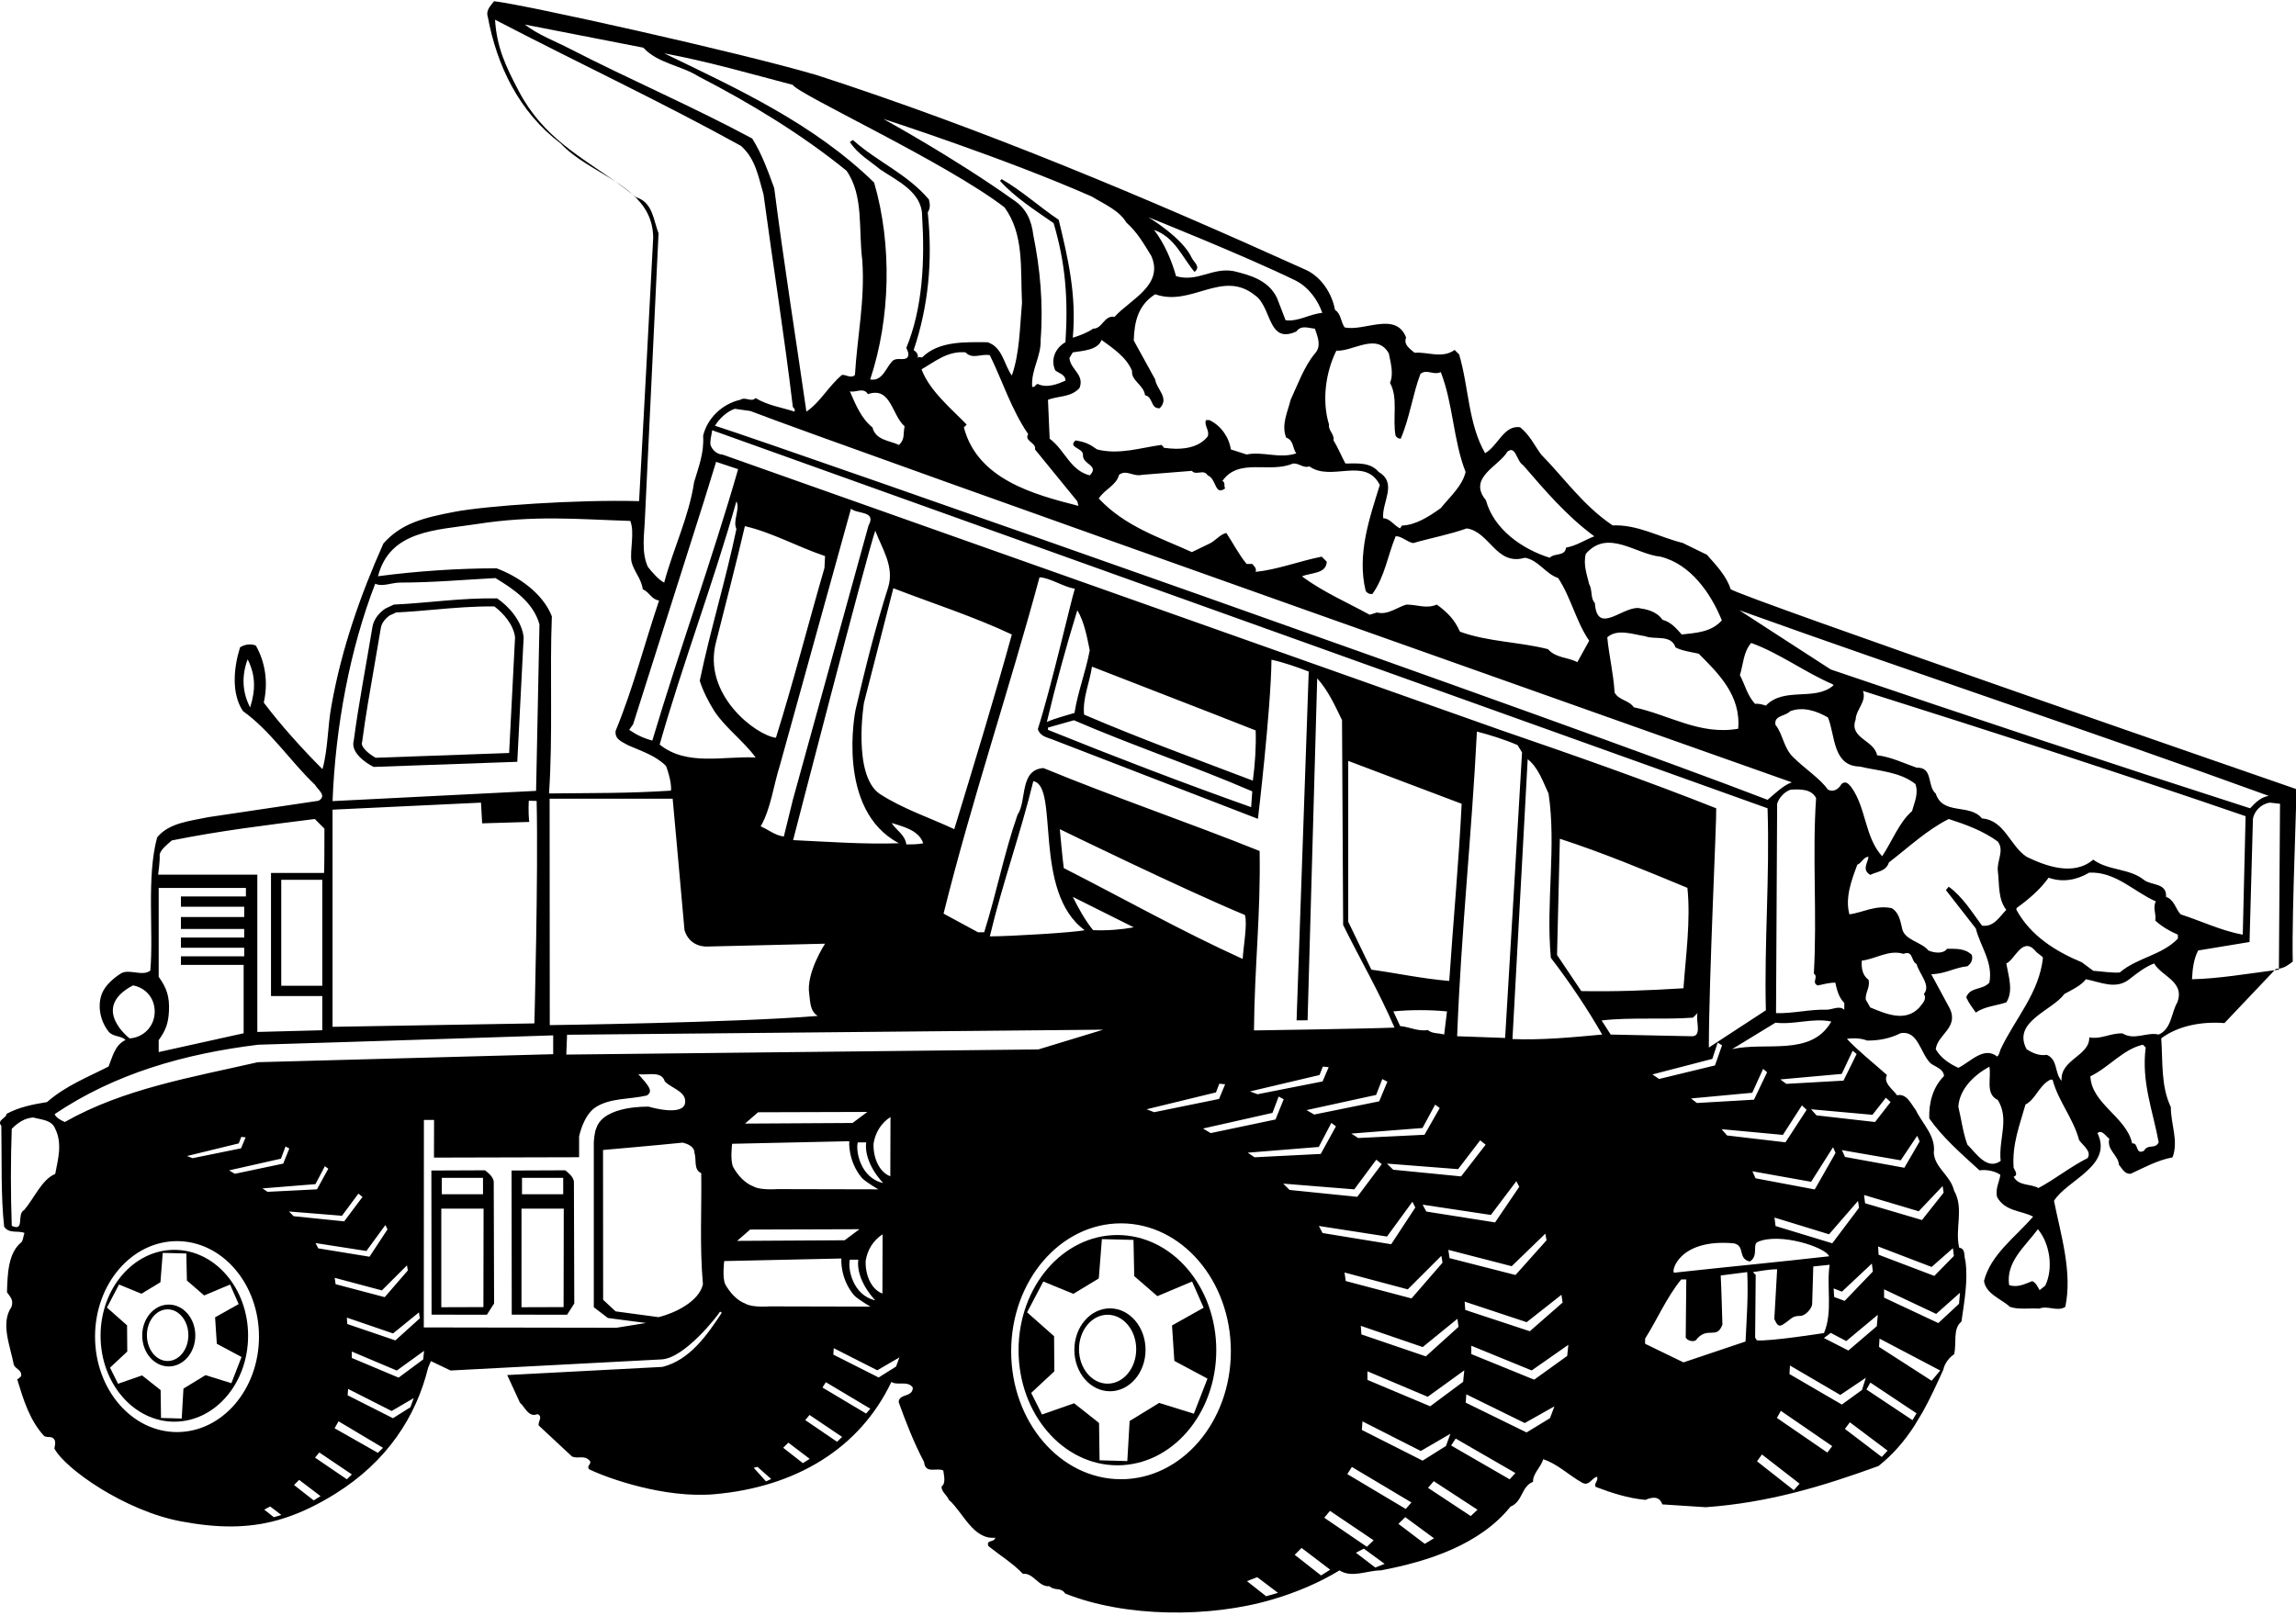 <?xml version="1.0" encoding="UTF-8"?>
<svg xmlns="http://www.w3.org/2000/svg" xmlns:xlink="http://www.w3.org/1999/xlink" width="537pt" height="378pt" viewBox="0 0 537 378" version="1.1">
<g id="surface1">
<path style=" stroke:none;fill-rule:nonzero;fill:rgb(0%,0%,0%);fill-opacity:1;" d="M 64.051 354.934 L 61.809 353.164 L 63.188 352.43 L 65.812 354.414 Z M 168.809 307.102 C 165.375 312.379 161.281 318.188 154.945 319.773 L 118.633 321.68 L 121.621 328.176 C 122.676 328.969 123.602 331.742 125.715 330.816 C 127.031 331.344 125.844 332.531 125.977 333.457 L 133.766 340.719 C 135.219 341.379 136.535 340.32 137.855 341.641 C 138.648 342.434 136.934 342.961 137.855 343.754 C 142.215 345.867 155.473 350.562 167.031 349.562 C 186.094 347.91 201.086 338.867 208.477 323.293 C 209.93 324.219 212.305 322.898 213.492 324.613 C 213.492 326.988 210.195 325.934 210.195 328.047 C 211.91 332.797 213.758 337.551 216.133 342.039 C 216.398 344.941 219.172 343.227 220.621 344.02 C 220.754 345.074 221.281 347.055 220.227 347.715 C 220.094 348.902 221.414 349.695 221.941 350.883 C 225.242 353.785 227.617 360.254 232.766 359.727 C 232.633 360.914 230.523 360.121 231.184 361.707 C 233.82 363.816 236.988 365.797 239.234 368.172 C 241.742 367.91 242.93 371.34 245.438 371.078 C 246.758 372.266 248.078 371.211 249.133 372.793 C 263.129 378.391 282.988 378.547 297.75 374.137 C 303.344 372.48 308.613 370.219 313.285 367.383 C 316.191 369.23 319.754 367.383 322.922 367.383 C 334.145 365.27 346.156 361.309 353.281 352.465 C 356.188 351.277 355.789 347.715 358.562 346.656 C 358.434 344.809 360.41 343.227 360.938 341.379 C 364.238 342.434 366.879 345.074 369.914 346.789 C 371.633 347.844 372.16 345.867 373.48 345.469 C 374.008 346.262 372.688 347.055 373.215 347.844 C 377.043 349.297 380.738 350.484 384.832 350.883 C 386.68 350.09 388.133 350.09 388.793 351.938 L 398.957 352.598 C 413.609 351.543 426.281 347.715 439.348 342.961 C 442.82 340.211 445.473 337.047 447.695 333.629 L 449.703 330.293 C 451.469 327.125 452.988 323.789 454.527 320.391 C 454.793 318.938 455.98 317.484 457.035 316.824 C 457.695 314.184 456.641 310.887 458.754 309.168 C 459.41 304.547 460.336 299.531 459.676 294.914 C 459.281 293.855 459.809 292.141 458.223 291.879 C 457.168 287.391 459.41 282.77 457.035 278.543 C 456.113 274.848 452.547 273.266 452.285 269.699 C 452.812 265.742 449.645 262.969 448.062 259.668 C 447.004 258.348 445.949 255.711 443.703 256.234 C 442.648 254.785 440.402 253.332 441.328 251.484 C 437.766 248.316 434.859 246.074 431.957 243.035 C 433.539 242.773 435.387 242.906 436.707 243.434 C 439.613 243.434 442.121 242.906 444.496 241.719 C 448.59 240.926 449.117 246.336 451.492 248.711 C 452.414 249.504 454.66 250.031 454.66 251.75 C 452.02 254.391 451.098 258.086 451.227 261.648 C 454.395 266.137 458.488 269.699 462.977 273.793 C 464.824 273.527 466.805 274.059 467.859 274.848 C 467.598 276.566 466.672 278.016 467.066 279.996 C 468.914 283.43 472.746 283.164 475.516 284.617 C 471.293 289.5 465.617 293.461 464.031 299.664 C 464.43 302.703 468.125 303.891 470.105 305.738 C 472.086 306.398 474.594 306 476.969 306.133 C 478.949 305.34 481.191 306.926 483.039 305.738 C 484.758 297.684 481.984 288.84 480.398 280.922 C 483.438 276.035 494.262 272.738 490.566 265.082 C 491.621 264.156 492.547 265.871 493.336 266.402 C 492.676 269.039 495.449 270.23 495.582 272.473 C 496.371 273.398 496.902 274.719 498.352 274.586 C 501.52 273.133 504.559 271.418 508.121 270.758 C 509.574 266.93 507.727 263.102 507.727 259.008 C 505.348 253.992 505.879 248.316 505.48 242.906 C 509.574 239.867 515.117 238.945 520.266 239.34 L 531.988 226.973 C 525.766 227.773 518.809 228.961 512.672 229.086 C 512.801 226.711 513.066 224.336 514.121 222.355 L 526.133 220.375 L 526.926 191.598 C 527.191 189.75 528.906 188.035 530.887 187.77 L 533.262 188.035 L 533 226.613 C 534.309 226.426 535.227 225.738 536.238 224.953 C 535.973 212.281 537.375 185.094 536.98 184.566 C 536.98 184.566 407.141 139.68 404.766 137.832 C 403.84 134.797 401.332 132.156 399.219 129.781 L 393.543 127.008 C 388.133 125.688 382.984 122.652 377.176 122.914 C 370.312 118.297 366.09 112.09 360.41 106.281 C 358.695 103.906 357.902 101.926 355.527 99.945 C 351.699 99.418 350.379 104.305 347.344 106.02 C 343.383 99.156 343.516 90.441 341.27 82.918 L 340.215 81.863 C 337.312 83.977 333.879 82.258 330.844 82.523 C 329.785 81.598 328.203 80.676 328.863 78.961 C 326.488 72.754 318.965 77.641 314.477 76.582 C 313.551 75.262 313.684 73.414 312.23 72.492 C 311.57 68.664 308.93 64.57 305.102 62.988 C 268.012 46.223 230.125 30.25 191.055 17.578 C 172.707 12.164 122.016 0.945 115.551 0.285 C 114.758 1.344 113.57 2.398 114.098 3.98 C 116.211 15.336 121.355 26.16 131.125 33.551 C 134.543 37.219 139.625 39.648 144.008 42.516 C 135.676 36.586 127.027 32.078 121.383 21.414 C 118.152 15.312 116.18 10.949 115.781 4.613 C 135.32 14.777 154.156 23.562 173.297 34.121 C 176.727 37.156 177.387 41.383 178.574 45.473 C 180.82 62.105 183.461 78.605 185.438 95.238 C 185.836 95.504 185.969 95.898 185.836 96.293 C 183.062 95.371 179.5 94.844 176.727 93.125 C 175.672 94.184 174.352 92.73 173.164 93.523 C 168.938 94.445 165.375 97.879 164.449 101.969 C 164.715 105.93 163.395 109.23 162.34 112.793 C 161.152 120.848 157.453 128.371 155.344 136.289 C 154.156 135.762 152.438 133.781 151.516 132.594 C 149.93 129.031 150.723 124.938 150.855 120.977 L 154.023 54.582 C 152.836 51.547 152.703 47.32 148.742 46.133 C 148.496 45.926 148.246 45.734 147.996 45.531 C 150.785 48.066 152.727 51.176 152.773 55.594 C 151.719 76.188 150.531 97.57 149.473 117.238 C 134.953 116.844 113.562 118.316 106.133 119.766 C 99.066 121.141 93.902 122.387 89.676 127.141 C 84.266 139.285 79.91 151.691 77.531 165.023 C 76.609 169.906 76.742 175.188 75.422 179.941 C 70.934 175.453 65.652 169.645 61.691 164.363 C 62.75 159.742 62.09 154.992 59.844 151.031 C 58.656 150.504 57.203 150.77 56.148 151.43 C 54.695 156.047 54.035 162.121 56.809 166.344 C 63.277 170.965 67.898 178.094 73.703 183.637 C 74.234 184.691 76.609 186.145 74.496 187.332 L 48.758 191.16 C 44.402 192.086 39.516 192.48 36.746 195.91 C 34.234 205.285 35.953 217.824 35.16 227.062 C 33.312 228.516 30.18 226.562 28.297 227.723 C 26.582 228.781 24.695 230.48 23.941 232.211 C 22.621 235.246 23.523 238.984 25.391 241.32 C 26.449 242.641 28.43 242.246 29.352 243.301 C 26.844 244.488 26.316 247.262 25.391 249.504 C 20.508 252.012 15.359 253.992 11.004 257.82 C 7.703 258.348 4.406 259.008 1.5 260.594 C 1.633 261.516 -0.875 262.047 0.312 263.363 C 0.445 271.418 0.18 279.863 0.973 286.992 C 2.16 288.711 4.273 287.785 5.723 288.445 C 5.461 289.105 5.461 289.898 5.062 290.559 C 1.895 293.066 1.766 297.949 1.633 302.305 C 2.426 303.492 3.215 304.02 2.688 305.738 C 0.047 309.566 2.426 314.977 3.215 319.203 C 3.613 320.391 5.195 320.391 4.934 321.973 C 4.668 322.105 4.406 322.633 4.008 322.633 C 5.461 327.387 6.914 332.27 10.344 335.965 C 11.398 336.492 12.191 335.703 12.852 337.023 C 12.984 337.68 12.852 338.211 12.719 338.867 C 15.227 343.621 29.211 353.434 42.289 355.898 C 50.922 357.523 57.992 357.566 64.973 355.613 L 66.73 355.074 C 70.551 353.824 74.379 351.973 78.457 349.43 C 90.562 341.879 97.332 331.367 100.133 319.965 L 100.781 318.414 L 105.383 320.617 L 154.781 318.016 C 160.188 317.688 167.883 307.762 168.41 306.836 Z M 447.305 332.23 L 436.531 325.059 L 437.453 323.445 L 448.246 330.629 Z M 296.137 373.43 L 291.641 369.891 L 294.055 368.965 L 298.902 372.633 Z M 58.5 165.5 C 56.652 161.938 56.473 158.07 57.926 154.242 C 59.773 157.938 59.82 161.406 58.5 165.5 Z M 406.539 170.48 C 397.566 172.062 390.305 167.18 382.121 165.461 C 380.934 163.746 378.688 163.879 377.633 162.031 C 377.367 157.543 376.312 153.316 375.918 149.094 C 378.293 146.98 381.988 148.434 384.762 148.828 C 387.004 149.754 390.832 148.301 391.891 151.469 C 393.473 152.262 395.453 152.527 397.301 152.922 C 401.922 157.543 407.199 162.691 406.539 170.48 Z M 388.324 130.219 C 395.453 131.934 400.203 138.93 402.715 145.133 C 400.203 147.906 396.773 148.039 393.34 148.434 C 392.02 146.98 390.832 145.531 388.852 145.004 C 387.664 143.285 385.684 142.625 383.836 142.363 C 380.008 141.176 373.539 149.094 373.012 141.043 C 371.957 140.117 372.484 138.008 371.691 136.688 C 371.164 134.441 370.242 132.066 370.902 129.559 C 376.051 123.617 382.648 129.691 388.324 130.219 Z M 352.555 105.664 C 354.531 104.082 354.664 107.91 356.25 108.836 C 361.266 114.641 366.414 120.715 372.883 125.465 C 370.77 126.258 368.656 127.711 366.281 128.105 C 366.016 130.219 363.641 129.293 362.453 130.48 C 356.117 128.504 349.387 123.883 347.535 117.02 C 343.18 111.738 350.574 109.098 352.555 105.664 Z M 356.645 130.48 C 359.812 131.012 361.398 134.18 364.434 135.234 C 367.469 139.855 368.656 145.531 371.691 149.887 L 368.922 154.902 C 366.676 153.715 363.906 153.98 362.059 151.867 C 355.324 150.148 347.934 150.148 341.465 147.773 C 340.145 144.871 338.562 143.285 336.051 141.438 C 333.547 142.492 331.562 141.438 328.926 141.438 C 326.68 142.098 324.566 143.945 322.062 143.285 L 320.344 143.812 C 315.062 140.91 309.52 138.535 304.504 134.84 C 306.617 133.914 310.18 134.309 310.312 131.406 L 309.125 130.219 C 303.844 131.273 298.828 133.254 293.68 133.781 C 293.945 132.859 293.285 132.461 292.887 131.934 L 291.566 131.934 C 289.719 129.691 288.398 127.051 286.816 124.676 C 285.23 125.07 284.309 126.523 282.855 127.184 L 278.766 129.16 C 271.238 125.73 263.188 123.223 256.984 116.621 C 258.438 114.379 261.074 113.586 261.734 111.078 C 263.453 109.758 265.035 111.605 267.148 111.078 L 278.766 110.152 C 279.688 111.344 281.535 109.625 282.461 111.211 C 284.57 112.004 284.043 116.094 286.551 114.246 C 286.156 113.719 286.684 112.793 285.891 112.531 C 289.719 106.984 296.98 110.812 302.391 108.438 C 303.844 108.305 304.898 109.625 306.219 109.098 C 311.367 112.793 319.289 106.723 322.719 113.453 C 320.344 121.109 317.309 129.691 319.422 138.27 C 319.816 138.797 320.344 139.062 321.004 138.93 C 323.906 134.84 324.566 129.953 326.414 125.465 C 327.738 125.336 329.059 126.785 330.508 127.051 C 334.602 125.863 338.957 125.07 343.047 123.617 C 348.461 124.41 349.914 132.461 356.645 130.48 Z M 253.289 106.457 C 253.156 108.703 257.246 108.836 254.871 111.211 C 250.254 110.023 249.062 105.27 245.5 102.629 L 245.105 93.523 C 247.48 92.598 250.516 92.992 252.496 90.75 C 253.684 87.582 250.383 86.527 250.121 83.754 L 250.91 82.434 C 253.422 82.035 256.719 81.906 257.645 79.531 C 260.152 81.379 263.453 83.488 264.773 86.789 C 264.508 89.035 267.543 90.09 267.809 92.465 C 269.789 92.863 268.996 95.633 271.238 95.504 C 273.617 93.125 270.449 91.016 270.184 88.77 L 265.168 79.66 C 265.301 75.172 266.223 71.348 270.184 68.836 C 278.633 71.875 285.891 62.898 293.547 69.102 C 297.508 71.875 296.453 80.586 303.184 77.551 C 304.371 75.965 305.957 76.758 307.539 76.891 C 308.199 78.871 309.125 80.98 307.539 82.699 C 305.031 85.734 303.578 89.824 301.863 93.523 C 301.203 96.293 299.621 99.328 300.809 102.367 C 302.656 103.027 302.262 104.875 303.184 106.062 C 299.223 107.383 295.395 105.535 291.566 106.324 L 287.871 105.137 C 287.477 102.367 285.629 99.594 282.855 98.273 L 282.062 98.273 C 281.535 99.594 282.988 100.648 282.461 102.102 C 280.086 105.137 275.598 105.27 272.164 104.742 C 272.164 104.477 271.898 104.348 271.637 104.082 C 266.754 104.742 261.734 106.457 256.59 105.137 C 254.738 103.816 253.816 103.422 251.57 103.027 C 249.594 104.742 253.422 104.742 253.289 106.457 Z M 215.535 86.395 C 218.57 84.68 221.605 82.035 225.832 82.434 C 227.414 84.148 229.395 82.699 231.508 83.094 C 234.543 89.297 236.523 95.766 240.484 101.574 C 239.43 103.156 242.465 103.555 242.066 105.137 L 251.969 117.281 L 252.23 118.34 C 241.805 115.699 228.605 112.133 225.438 99.988 L 226.094 99.328 C 222.531 95.633 217.383 91.41 215.535 86.395 Z M 312.555 82.035 C 316.383 82.301 322.062 77.684 324.832 82.699 C 325.23 84.809 326.02 87.449 325.098 89.562 C 327.078 93.125 325.625 97.879 326.414 101.969 C 326.68 102.367 327.078 102.629 327.605 102.629 C 329.715 97.746 330.379 92.336 332.227 87.449 C 333.809 86.262 335.129 87.848 336.977 87.055 C 339.879 94.445 339.879 103.027 342.785 110.418 C 341.992 113.719 339.223 116.094 336.977 118.867 C 334.203 120.848 331.168 122.824 327.867 122.957 L 327.473 123.617 C 326.02 122.957 325.098 121.242 323.512 121.242 C 323.117 117.547 326.945 113.059 322.457 110.418 C 320.477 108.043 317.309 108.438 314.668 108.438 C 313.875 106.984 312.953 104.742 311.895 103.027 C 312.16 101.574 310.574 100.648 310.84 99.328 C 309.125 93.785 310.047 87.055 312.555 82.035 Z M 302.984 65.613 C 306.184 67.215 308.332 70.422 309.258 73.195 C 306.219 73.457 303.715 75.305 300.676 74.91 L 298.695 69.762 C 296.715 65.539 292.359 64.352 288.531 63.426 C 283.516 62.504 280.215 66.066 275.066 64.613 C 274.012 60.918 272.43 57.09 269.922 53.789 C 274.805 55.504 276.48 60.184 279.383 63.613 C 280.836 62.426 279.426 61.578 278.766 60.391 C 276.652 55.637 268.586 50.816 268.586 50.816 C 268.586 50.816 291.105 59.809 302.984 65.613 Z M 255.398 46 C 258.172 47.719 261.734 49.172 263.453 52.074 C 265.961 54.316 267.41 56.824 269.262 59.859 C 272.297 66.727 264.375 70.023 260.68 74.117 C 258.172 73.723 257.906 76.891 255.664 76.891 C 254.344 77.812 252.629 78.473 250.91 79.004 C 251.836 68.969 249.723 60.125 247.613 51.414 C 243.258 48.508 238.898 44.551 234.281 41.91 L 233.883 42.305 C 237.316 46.133 242.066 49.172 246.426 52.203 C 249.195 61.578 249.855 69.895 249.195 80.059 C 246.82 81.379 245.633 84.148 246.82 86.656 C 247.613 87.316 249.195 87.582 249.195 89.035 C 247.48 89.824 244.84 90.883 242.727 89.824 C 242.199 89.824 242.066 90.75 241.406 90.484 C 241.145 86.395 243.52 83.488 243.387 79.531 C 244.047 71.082 243.258 62.766 241.672 54.977 C 241.277 51.676 240.09 48.773 237.051 46.793 C 223.191 36.895 206.582 27.812 206.582 27.812 C 206.582 27.812 235.07 37.023 255.398 46 Z M 185.438 19.863 C 186.496 21.977 221.211 37.949 234.938 48.508 C 239.559 54.848 238.637 62.766 239.031 70.816 C 238.504 76.625 238.504 82.566 236.656 87.848 C 234.809 85.34 234.543 81.246 230.98 80.059 C 225.965 80.059 219.629 79.66 215.668 83.621 C 215.27 83.621 214.875 83.359 214.609 83.754 C 214.875 82.961 214.348 82.301 213.688 81.906 C 217.121 71.742 218.176 61.051 216.988 49.695 C 217.648 48.641 217.516 47.719 217.254 46.66 C 212.234 40.723 205.371 37.949 199.695 32.934 C 199.43 32.535 199.168 33.066 198.77 33.195 C 200.488 35.969 203.523 37.684 205.898 39.664 C 209.859 42.305 215.668 44.945 215.668 50.488 C 216.328 61.051 215.801 72.137 211.973 81.379 C 212.234 82.035 212.762 82.828 212.234 83.621 C 211.441 84.414 209.992 83.621 208.938 84.281 C 207.219 85.734 206.559 89.297 203.523 88.77 C 208.273 74.516 208.672 57.223 204.445 42.703 C 190.191 28.84 172.504 20.789 155.344 12.473 C 165.902 14.453 175.406 17.227 185.438 19.863 Z M 211.574 99.727 C 211.18 101.574 211.707 102.762 210.254 104.082 C 208.012 103.027 204.844 103.027 204.051 99.988 C 201.41 97.879 200.09 94.578 198.77 91.543 C 200.09 91.938 201.938 90.484 202.996 92.203 C 208.406 90.355 208.539 97.086 211.574 99.727 Z M 181.082 44.02 C 179.633 40.062 178.18 35.969 175.934 32.406 C 161.941 24.883 147.422 18.676 133.297 11.418 C 129.734 9.57 126.039 8.25 122.738 5.742 L 150.461 11.152 C 153.891 14.848 159.172 15.246 163.395 17.887 C 175.406 24.09 187.418 31.348 197.98 39.93 C 202.07 45.738 200.75 53.789 201.676 60.918 C 202.336 70.289 200.488 78.738 199.961 87.715 C 199.035 88.637 197.848 87.582 196.922 87.715 C 193.754 90.355 191.906 94.051 188.605 96.293 C 186.098 78.871 183.328 61.578 181.082 44.02 Z M 171.844 95.633 L 175.539 96.16 C 193.754 103.289 419.082 183.02 419.082 183.02 C 417.102 183.68 414.988 185.789 413.406 187.109 C 369.715 170.215 184.117 105.008 167.223 99.594 C 168.277 97.879 169.996 96.293 171.844 95.633 Z M 406.938 157.938 C 407.73 155.43 407.73 152.527 409.578 150.414 C 416.176 152.789 422.117 157.277 428.586 160.051 L 428.848 160.312 C 424.492 164.145 417.363 160.578 413.008 165.066 C 412.219 164.801 411.16 164.539 410.5 164.672 C 408.652 162.691 408.125 160.184 406.938 157.938 Z M 424.23 227.766 C 425.418 228.559 423.57 229.879 425.152 230.539 C 426.473 230.273 427.793 229.879 429.246 229.879 C 429.641 231.594 430.039 233.312 431.355 234.633 L 431.355 236.215 C 430.172 235.16 428.586 236.215 427.133 236.215 C 423.305 236.082 419.344 237.141 415.387 237.008 L 415.648 188.035 C 416.047 186.582 417.496 185.133 418.816 184.734 C 421.191 184.602 423.703 184.602 424.758 186.715 C 423.836 199.914 425.02 214.172 424.23 227.766 Z M 428.547 290.859 L 415.273 286.816 L 415.027 284.836 L 427.785 288.75 L 434.562 280.945 L 434.797 282.547 Z M 437.801 295.598 L 438.031 297.465 L 431.434 304.332 L 428.984 303.414 L 428.859 301.418 L 430.797 302.168 Z M 405.484 290.863 C 408.258 291.391 406.348 294.465 409.25 295.125 C 411.34 293.844 409.848 291.223 411.016 290.578 C 416.164 288.203 427.078 291.809 427.793 293.898 C 416.176 295.219 403.637 296.406 391.625 297.727 C 390.699 297.992 392.246 289.676 405.484 290.863 Z M 388.031 252.418 L 386.48 251.352 L 400.492 247.715 L 401.738 243.918 L 402.758 244.539 L 401.109 249.246 Z M 424.441 278.258 L 410.594 275.652 L 409.852 274.008 L 423.594 276.469 L 428.723 268.379 L 429.309 269.723 Z M 417.594 267.234 L 403.938 265.633 L 402.66 264.164 L 416.992 265.496 L 421.438 258.594 L 422.543 259.637 Z M 410.23 257.262 L 396.883 258.035 L 395.496 256.973 L 409.828 255.641 L 412.371 250.047 L 413.297 250.844 Z M 405.09 245.453 L 415.254 239.25 C 419.609 239.777 424.098 238.062 428.32 238.988 C 423.57 247.305 412.879 243.605 405.09 245.453 Z M 166.562 100.648 L 413.406 189.09 C 413.934 205.59 412.613 220.242 413.008 236.348 L 399.676 245.059 C 399.676 229.219 401.523 191.598 401.395 189.09 C 384.762 182.492 367.734 176.551 350.836 170.742 L 168.938 106.324 C 167.75 106.324 166.562 105.27 166.168 104.082 C 166.035 102.895 166.43 101.84 166.562 100.648 Z M 393.738 231.199 C 385.156 231.727 377.898 231.992 369.844 231.859 L 364.168 223.41 L 364.828 196.219 C 374.992 199.52 384.762 203.609 394.66 207.703 C 395.453 215.359 394.266 223.676 393.738 231.199 Z M 354.449 298.273 L 339.027 294.328 L 338.742 292.391 L 353.562 296.215 L 361.438 288.594 L 361.707 290.156 Z M 365.199 302.902 L 365.469 304.723 L 357.801 311.43 L 342.699 306.449 L 342.559 304.5 L 357.066 309.312 Z M 189.266 232.52 C 189.531 234.367 189.398 236.48 191.246 237.668 C 171.977 239.25 128.582 239.816 128.582 239.816 L 128.547 186.848 L 157.324 186.848 C 157.324 186.848 159.172 207.043 160.094 217.602 C 161.383 221.816 165.508 221.43 165.508 221.43 L 192.965 220.77 C 192.965 220.77 188.477 227.637 189.266 232.52 Z M 192.832 132.859 C 189.004 146.059 185.57 159.523 181.48 172.59 C 176.859 172.062 164.168 162.5 167.488 150.148 C 169.73 141.176 172.105 132.199 174.219 123.09 C 180.555 124.543 186.629 127.973 192.965 130.086 Z M 199.035 118.996 C 200.355 120.316 205.105 119.395 203.129 122.957 L 185.438 187.109 L 183.328 195.691 C 181.215 195.426 179.762 194.105 177.914 193.316 C 180.289 189.223 180.949 183.547 182.402 179.059 Z M 172.238 123.75 C 169.73 135.762 166.168 147.246 163.66 159.258 C 164.449 161.766 165.77 164.273 167.09 166.387 C 169.73 170.348 173.953 173.383 176.727 177.211 C 169.336 176.816 160.621 179.324 154.285 174.176 C 159.699 155.164 166.828 136.422 172.238 117.281 C 173.164 119.129 171.316 121.77 172.238 123.75 Z M 185.496 196.539 C 185.496 196.539 202.73 129.82 204.711 124.145 C 206.297 128.371 209.199 132.461 207.746 137.348 C 204.711 146.852 202.336 156.484 200.09 166.121 C 200.09 166.121 195.328 189.426 210.254 197.273 C 201.809 197.539 193.941 196.934 185.496 196.539 Z M 208.539 192.523 C 210.914 193.316 214.875 194.105 215.934 197.273 C 214.742 197.539 213.289 197.539 211.973 197.539 C 211.707 195.297 209.594 194.238 208.539 192.523 Z M 205.766 185.734 C 199.328 181.332 202.07 164.406 202.07 164.406 L 208.938 137.609 C 218.176 141.176 227.68 144.211 236.656 148.434 C 232.434 163.746 227.812 178.797 223.191 193.977 C 217.254 191.203 211.312 189.301 205.766 185.734 Z M 243.125 135.062 C 245.371 135.062 249.016 137.445 251.391 137.711 C 250.309 141.238 245.898 160.672 242.73 170.57 C 243.258 172.156 244.578 172.418 246.031 172.945 L 294.211 191.559 C 294.211 191.559 297.246 166.082 297.379 154.336 C 300.414 154.996 303.316 156.051 306.09 157.105 L 303.25 238.707 L 305.824 238.684 L 308.07 158.824 L 308.07 158.691 C 310.578 161.465 312.16 164.895 313.879 168.461 L 314.141 216.375 C 318.234 224.691 322.457 231.82 326.152 240.398 C 319.816 240.664 293.285 241.059 293.285 241.059 C 293.418 225.879 294.871 214.133 294.605 199.082 C 277.844 192.352 260.684 186.543 244.051 179.68 C 238.371 180.074 240.223 187.336 237.977 190.637 C 234.809 199.742 233.094 208.852 230.188 218.09 L 228.738 218.09 L 220.684 213.734 C 227.285 187.203 235.996 161.465 243.125 135.062 Z M 253.551 167.18 C 253.156 163.352 254.871 159.656 255.398 155.957 C 268.203 160.973 281.008 165.859 293.68 170.875 C 293.812 174.438 293.547 178.797 293.02 182.621 C 279.82 177.605 266.488 172.723 253.551 167.18 Z M 292.887 185.133 L 292.625 188.828 C 276.652 183.152 260.812 177.078 245.105 170.742 L 245.105 170.215 L 251.176 168.496 C 264.902 174.438 279.16 179.191 292.887 185.133 Z M 251.309 166.781 C 249.195 167.441 246.953 167.969 244.84 168.895 C 246.953 160.051 249.328 151.34 251.969 142.758 C 253.551 145.398 254.211 148.828 254.871 152.129 C 253.949 157.145 252.102 161.766 251.309 166.781 Z M 320.742 226.844 L 315.328 215.621 L 315.328 178.004 L 341.859 188.035 C 341.199 201.633 339.879 215.621 338.957 229.484 C 332.621 228.953 326.547 227.637 320.742 226.844 Z M 338.43 236.609 L 337.77 242.023 C 336.578 241.629 334.996 241.891 333.941 240.969 C 331.695 241.363 329.453 240.176 327.473 240.043 L 325.887 236.609 C 329.715 236.215 334.469 236.215 338.43 236.609 Z M 241.672 182.754 C 247.824 183.781 241.402 208.656 253.684 217.602 C 251.57 218.133 236.258 219.055 231.508 219.055 C 234.41 206.777 238.77 194.766 241.672 182.754 Z M 250.91 209.816 L 265.168 216.941 C 262.266 217.473 258.965 217.734 255.664 217.602 C 253.816 215.359 252.23 212.453 250.91 209.816 Z M 248.801 203.082 C 248.535 201.234 247.875 193.977 247.875 193.977 C 247.875 193.977 276.902 208.141 291.156 214.047 C 291.816 216.027 290.777 221.695 290.645 224.336 C 276.387 217.867 262.793 210.211 248.801 203.082 Z M 284.398 255.555 L 285.176 253.52 L 286.539 253.656 L 285.117 257.094 L 269.938 260.188 L 268.172 259.504 Z M 297.613 260.348 L 299.055 256.527 L 300.238 257.156 L 298.328 261.891 L 283.164 265.078 L 281.367 264.008 Z M 294.125 255.988 L 292.352 255.328 L 308.613 251.492 L 309.395 249.52 L 310.758 249.652 L 309.336 252.988 Z M 321.855 256.148 L 323.301 252.441 L 324.488 253.047 L 322.574 257.645 L 307.379 260.738 L 305.578 259.699 Z M 332.703 263.887 L 335.656 258.422 L 336.73 259.203 L 333.172 265.469 L 317.66 266.227 L 316.051 265.188 Z M 341.027 273.508 L 346.188 266.77 L 347.473 267.785 L 341.727 275.207 L 325.855 273.645 L 324.375 272.211 Z M 324.398 289.277 L 330.344 281.137 L 331.02 282.488 L 325.379 291.078 L 309.324 288.457 L 308.461 286.801 Z M 329.254 301.633 L 337.113 293.781 L 337.383 295.391 L 330.137 303.754 L 314.75 299.688 L 314.465 297.691 Z M 340.867 308.523 L 341.133 310.398 L 333.48 317.309 L 318.414 312.176 L 318.27 310.168 L 332.746 315.129 Z M 316.184 343.18 L 330.117 351.488 L 328.785 353.004 L 315.113 344.852 Z M 318.52 334.527 L 318.656 332.516 L 332.305 339.445 L 339.23 335.41 L 338.188 338.273 L 332.727 341.703 Z M 334.5 328.988 L 319.824 322.816 L 319.824 320.801 L 333.918 326.762 L 342.473 320.582 L 342.203 323.262 Z M 349.68 285.969 L 333.594 283.43 L 332.727 281.82 L 348.695 284.223 L 354.656 276.324 L 355.332 277.637 Z M 340.805 242.418 C 341.73 217.867 344.238 195.031 345.426 171.141 C 348.461 171.93 351.895 172.984 354.93 174.309 L 355.984 176.023 C 354.664 199.121 353.344 220.375 352.023 242.816 Z M 164.715 117.02 L 167.488 108.043 L 172.637 109.758 C 166.562 130.879 158.906 151.996 152.57 173.25 C 150.59 172.723 148.875 171.93 147.16 170.742 L 148.082 169.422 Z M 111.383 122.613 C 125.133 120.473 134.879 121.469 147.422 121.867 C 148.477 124.637 147.289 128.598 147.684 131.371 C 148.215 133.613 150.062 135.461 150.324 137.84 C 152.039 138.629 152.305 140.215 154.152 140.48 C 150.723 150.645 148.078 161.07 143.988 170.973 C 143.727 173.082 145.703 173.609 147.023 174.402 C 150.062 175.723 153.359 176.777 155.738 179.156 C 155.738 179.023 157.188 182.852 156.926 184.965 C 146.629 185.621 139.105 185.492 128.41 185.621 C 129.336 172.027 128.547 157.109 129.07 144.176 C 126.961 138.762 121.152 134.805 116.137 132.953 C 107.16 132.953 97.391 133.613 88.414 134.805 C 91.188 123.98 102.188 124.047 111.383 122.613 Z M 87.758 136.555 C 89.473 137.348 91.586 136.289 93.566 136.289 C 101.09 136.289 108.48 135.629 115.875 135.234 C 120.23 137.875 124.719 140.91 126.172 146.059 L 125.383 185.016 L 77.781 187.414 C 78.441 170.121 81.82 151.867 87.758 136.555 Z M 77.781 189.414 L 112.496 187.77 L 112.77 192.613 L 123.789 192.285 C 123.488 189.848 123.684 187.32 123.684 187.32 L 125.512 187.375 C 125.906 204.93 124.984 239.414 124.984 239.414 L 77.781 240.215 Z M 37.332 199.914 C 37.598 198.727 39.125 197.539 40.184 196.613 C 51.27 194.371 62.148 193.051 73.633 191.598 L 75.879 193.844 C 75.879 204.93 75.781 204.215 75.781 204.215 L 63.383 204.215 L 63.383 233.016 L 75.383 233.016 L 75.383 241.016 L 60.184 241.414 L 60.184 204.613 L 36.98 204.613 C 36.98 204.613 37.465 201.367 37.332 199.914 Z M 75.383 205.816 L 75.383 230.613 L 65.781 230.613 L 65.781 205.816 Z M 57.117 212.121 L 57.117 214.523 L 42.316 214.523 L 42.316 217.324 L 57.117 217.324 L 57.117 219.324 L 42.316 219.324 L 42.316 221.723 L 57.117 221.723 L 57.117 223.723 L 42.316 223.723 L 42.316 225.723 L 56.984 225.723 L 56.984 241.723 L 37.117 246.121 L 37.117 243.324 C 38.777 241.051 39.383 239.332 39.516 236.523 C 39.672 233.27 39.039 231.152 37.117 228.523 L 37.117 207.723 L 57.516 207.723 L 57.516 209.723 L 42.316 209.723 L 42.316 212.121 Z M 31.117 230.523 C 34.148 231.113 36.156 233.523 36.184 236.613 C 36.211 239.977 33.668 242.711 30.316 242.922 C 30.316 242.922 20.98 235.816 31.117 230.523 Z M 12.914 274.629 C 9.746 275.949 8.031 280.305 5.652 283.074 C 3.805 284 5.918 288.223 2.75 286.773 C 2.484 279.246 2.484 271.461 2.75 264.066 C 4.203 262.617 5.785 261.559 7.766 261.426 C 9.613 261.953 12.121 261.953 12.914 264.066 C 14.629 267.5 13.574 271.195 12.914 274.629 Z M 15.156 262.484 C 14.234 262.086 13.047 261.426 12.781 260.637 C 26.906 251.133 43.141 246.512 60.434 244.398 C 83.137 243.738 129.383 242.215 129.383 242.215 L 129.383 246.617 L 60.301 248.492 C 44.727 252.055 28.887 254.695 15.156 262.484 Z M 89.316 301.875 L 95.184 296.016 L 95.383 297.215 L 89.977 303.457 L 78.492 300.422 L 78.281 298.934 Z M 74.445 292.043 L 73.801 290.805 L 85.695 292.656 L 90.133 286.582 L 90.637 287.59 L 86.426 293.996 Z M 98.184 308.414 L 92.473 313.574 L 81.23 309.742 L 81.121 308.242 L 91.926 311.945 L 97.984 307.016 Z M 65.707 271.066 L 66.781 268.215 L 67.668 268.684 L 66.242 272.215 L 54.926 274.598 L 53.582 273.797 Z M 45.055 270.945 L 43.734 270.438 L 55.844 267.488 L 56.426 265.969 L 57.441 266.07 L 56.383 268.637 Z M 41.402 335.02 C 30.812 335.02 22.23 325.02 22.23 312.688 C 22.23 300.352 30.812 290.352 41.402 290.352 C 51.992 290.352 60.574 300.352 60.574 312.688 C 60.574 325.02 51.992 335.02 41.402 335.02 Z M 62.582 278.816 L 61.383 278.016 L 73.781 277.016 L 75.984 272.816 L 76.781 273.414 L 74.133 278.234 Z M 67.582 283.414 L 79.984 284.414 L 83.828 279.234 L 84.781 280.016 L 80.504 285.723 L 68.684 284.52 Z M 73.371 351.004 L 68.77 347.402 L 69.969 346.203 L 74.969 350.004 Z M 81.121 346.066 L 73.68 340.992 L 74.68 339.793 L 82.301 344.93 Z M 88.375 339.875 L 78.25 334.125 L 79.188 332.504 L 89.586 338.703 Z M 95.984 329.215 L 91.91 331.777 L 81.309 326.418 L 81.41 324.922 L 91.594 330.09 L 96.762 327.078 Z M 98.984 318.016 L 93.23 322.285 L 82.281 317.68 L 82.281 316.18 L 92.801 320.625 L 99.184 316.016 Z M 144.184 310.617 L 99.121 310.539 L 99.145 262 L 101.52 262 L 101.5 270.809 L 135.445 270.723 L 135.445 265.879 C 135.445 265.879 136.348 261.039 139.254 259.059 C 142.684 256.812 147.305 257.211 151.266 256.285 C 152.848 255.363 151.527 254.043 151 253.25 L 149.285 251.27 C 151.266 251.664 154.695 250.348 155.488 252.984 C 156.941 254.57 160.617 255.336 160.238 258.004 C 159.77 261.309 151.727 258.898 151.727 258.898 C 151.727 258.898 141.363 258.531 139.516 263.812 C 138.988 264.867 138.883 267.242 138.883 267.242 L 138.883 305.816 L 142.18 308.336 L 151.098 309.5 Z M 154.055 308.137 L 143.973 306.781 L 141.066 304.066 L 141.039 269.027 C 141.039 269.027 153.184 267.973 159.648 267.312 C 160.84 267.578 162.422 268.234 162.422 269.688 C 162.949 271.273 162.156 273.648 164.008 274.441 C 164.137 283.152 163.609 291.203 164.402 300.445 C 163.477 304.535 157.75 307.211 154.055 308.137 Z M 169.664 300.523 C 168.871 299.074 169.383 295.016 169.383 295.016 L 196.781 294.414 C 196.781 294.414 196.383 299.016 199.762 303.031 C 200.816 304.09 203.59 305.672 203.59 305.672 L 179.984 305.617 C 179.984 305.617 176 305.938 174.418 305.012 C 172.305 304.219 170.723 302.371 169.664 300.523 Z M 206.559 276.758 C 201.23 275.578 200.09 269.234 200.617 267.254 L 202.598 267.254 C 202.23 269.777 203.43 273.379 206.559 276.758 Z M 204.312 267.52 C 204.711 265.012 206.031 262.766 208.273 261.312 L 208.23 275.18 C 205.457 274.121 204.184 270.555 204.312 267.52 Z M 198.77 294.691 L 200.75 294.691 C 200.383 297.215 201.582 300.816 204.711 304.195 C 199.383 303.016 198.242 296.672 198.77 294.691 Z M 197.551 290.148 L 172.398 290.293 L 175.457 287.641 L 201.016 287.562 Z M 202.469 294.957 C 202.863 292.449 204.184 290.203 206.426 288.75 L 206.383 302.617 C 203.609 301.559 202.336 297.992 202.469 294.957 Z M 199.395 262.711 L 174.246 262.855 L 177.305 260.203 L 202.863 260.125 Z M 198.629 266.977 C 198.629 266.977 198.23 271.578 201.609 275.594 C 202.664 276.652 205.438 278.234 205.438 278.234 L 181.828 278.18 C 181.828 278.18 177.848 278.5 176.262 277.574 C 174.152 276.781 172.566 274.934 171.512 273.086 C 170.719 271.637 171.23 267.578 171.23 267.578 Z M 179.156 346.555 L 176.285 343.383 L 177.156 343.152 L 180.375 346 Z M 187.777 342.289 L 183.176 338.691 L 184.379 337.488 L 189.379 341.289 Z M 195.777 337.289 L 188.336 332.219 L 189.336 331.016 L 196.957 336.152 Z M 202.562 330.684 L 192.359 324.598 L 193.156 323.352 L 203.559 329.555 Z M 209.578 319.691 L 205.504 322.25 L 194.902 316.895 L 195.004 315.395 L 205.188 320.566 L 210.355 317.555 Z M 132.449 246.707 L 132.629 242.07 L 258.031 240.883 L 242.852 245.504 Z M 262.188 346.051 C 248 346.051 236.496 332.652 236.496 316.121 C 236.496 299.594 248 286.191 262.188 286.191 C 276.379 286.191 287.879 299.594 287.879 316.121 C 287.879 332.652 276.379 346.051 262.188 346.051 Z M 293.426 270.734 L 291.82 269.66 L 308.438 268.32 L 311.383 262.691 L 312.457 263.496 L 308.902 269.953 Z M 300.129 276.898 L 316.742 278.238 L 321.895 271.297 L 323.176 272.34 L 317.441 279.988 L 301.605 278.375 Z M 308.973 368.559 L 302.809 363.734 L 304.414 362.125 L 311.117 367.219 Z M 309.723 355.059 L 311.062 353.453 L 321.273 360.336 L 319.691 361.855 Z M 321.664 366.711 L 317.125 363.246 L 318.977 362.289 L 323.84 365.848 Z M 333.238 361.168 L 327.062 356.484 L 328.672 354.922 L 335.387 359.867 Z M 343.98 354.664 L 333.992 348.066 L 335.336 346.508 L 345.566 353.188 Z M 353.094 346.074 L 339.395 338.16 L 340.465 336.539 L 354.43 344.602 Z M 362.512 331.773 L 357.043 335.105 L 342.809 328.137 L 342.945 326.188 L 356.617 332.91 L 363.562 328.996 Z M 366.543 317.207 L 358.82 322.762 L 344.117 316.773 L 344.113 314.82 L 358.238 320.602 L 366.812 314.605 Z M 353.742 243.078 L 357.305 177.605 C 359.812 179.586 360.867 182.887 362.188 185.66 C 364.035 198.066 361.527 211.137 362.719 224.07 C 367.074 229.746 371.164 235.82 374.73 242.023 C 367.602 242.684 360.738 243.344 353.742 243.078 Z M 374.598 238.723 C 381.461 237.93 389.25 238.59 395.98 238.062 L 397.035 237.008 C 396.508 238.855 398.227 242.551 395.586 242.418 L 376.711 242.023 Z M 408.258 313.832 L 393.738 318.715 L 384.762 314.359 L 384.762 313.172 C 387.664 308.551 389.777 303.535 393.211 299.312 L 394.398 299.312 L 394.266 312.906 C 394.66 313.699 396.086 313.949 396.613 313.555 C 399.309 310.031 401.523 313.566 402.844 309.871 C 402.715 306.043 402.652 302.32 402.449 298.387 L 408.652 297.594 C 408.918 303.273 408.52 308.156 408.258 313.832 Z M 410.5 312.906 L 410.633 298.258 L 409.973 297.594 C 411.953 297.332 413.668 296.934 415.648 296.934 L 414.988 308.551 C 415.387 309.344 415.781 310.664 416.969 309.871 C 418.949 308.684 418.938 307.883 420.93 307.836 C 422.117 307.969 423.734 306.195 423.836 305.121 L 424.098 296.277 L 427.926 295.879 C 427.133 301.027 428.719 306.836 426.605 311.852 C 426.605 311.852 414.066 313.832 410.898 313.566 Z M 419.535 348.613 L 410.938 341.855 L 412.094 340.258 L 420.902 347.098 Z M 427.379 339.812 L 415.59 331.711 L 416.508 330.051 L 428.531 338.309 Z M 418.527 321.445 L 418.645 319.449 L 430.414 326.336 L 436.391 322.324 L 435.488 325.168 L 430.781 328.582 Z M 441.48 339.367 L 440.113 340.836 L 431.496 334.281 L 432.652 332.73 Z M 438.957 310.25 L 432.309 315.941 L 426.586 313.016 L 428.184 311.816 L 431.809 313.727 L 439.188 307.586 Z M 451.785 323.016 L 439.477 315.094 L 439.594 313.156 L 453.785 320.617 Z M 458.414 302.43 L 458.184 305.016 L 453.344 309.52 L 440.66 303.57 L 440.656 301.625 L 452.84 307.375 Z M 456.984 293.816 L 452.406 298.488 L 439.383 293.535 L 439.258 291.598 L 451.773 296.387 L 456.754 292.008 Z M 454.352 277.465 L 454.586 279.016 L 449.52 285.414 L 436.215 281.488 L 435.973 279.562 L 448.754 283.363 Z M 444.555 271.445 L 448.398 265.711 L 448.984 267.016 L 445.402 273.184 L 431.527 270.656 L 430.781 269.059 Z M 441.078 256.805 L 442.184 257.816 L 438.543 262.484 L 424.855 260.93 L 423.578 259.504 L 437.941 260.797 Z M 433.309 245.801 L 434.234 246.574 L 431.164 252.805 L 417.785 253.559 L 416.395 252.523 L 430.758 251.23 Z M 430.695 183.414 C 430.039 184.602 428.848 185.395 427.527 184.734 C 425.812 182.227 421.984 179.719 419.477 177.211 C 417.102 174.969 417.102 171.93 415.254 169.555 C 414.855 167.312 417.629 167.574 418.688 166.387 C 421.723 165.199 425.02 166.387 427.527 167.84 C 429.246 171.93 428.586 179.191 434.922 179.324 C 439.41 180.379 444.293 180.512 447.988 183.414 C 448.781 185.66 447.727 187.77 447.199 189.75 C 444.16 192.391 442.578 196.746 440.203 200.312 C 436.109 195.824 436.504 188.961 432.941 184.074 C 432.281 183.281 431.621 182.621 430.695 183.414 Z M 448.914 235.688 C 445.613 239.25 440.992 237.141 437.43 235.688 L 436.371 233.84 C 436.242 232.121 437.43 231.066 437.031 229.219 C 435.582 228.164 435.316 226.445 435.449 224.73 C 438.75 224.336 441.785 222.09 445.219 223.148 C 447.461 222.223 446.934 224.863 448.254 225.523 C 448.914 227.898 451.688 230.539 449.969 232.52 C 450.762 233.84 449.574 234.762 448.914 235.688 Z M 452.742 245.453 C 453.137 242.023 458.152 240.438 456.039 235.949 L 451.688 227.898 C 454.855 227.898 457.23 226.316 460.133 226.051 C 461.059 225.391 461.453 224.469 461.191 223.41 C 459.605 221.828 457.492 221.961 455.383 221.961 C 454.457 223.277 452.215 222.883 451.027 222.355 C 449.309 220.242 445.219 219.98 444.82 216.941 C 444.426 215.227 444.031 213.379 442.445 212.453 C 438.617 211.664 435.582 213.512 432.547 213.906 C 431.488 209.945 433.074 205.855 434.395 202.289 C 435.449 201.895 435.844 200.441 437.031 200.441 C 436.77 202.027 435.449 203.48 437.43 204.668 C 439.016 203.875 441.125 203.875 441.785 201.762 C 446.406 198.199 450.762 194.105 455.777 191.598 C 459.871 192.918 463.828 194.371 467.262 196.879 C 468.848 198.992 466.996 201.367 467.262 203.742 C 467.656 206.91 467.262 210.344 469.242 212.852 C 467.656 214.434 466.34 216.941 463.566 216.547 C 461.191 213.379 459.078 209.816 455.777 207.438 L 455.117 208.23 L 462.113 217.207 C 463.172 221.43 466.207 225.129 465.281 229.879 C 463.566 231.727 460.793 230.805 459.871 233.312 C 460.531 234.762 461.191 235.555 462.113 236.875 C 464.227 235.422 466.867 235.289 469.242 234.5 C 470.957 231.859 469.77 228.426 469.242 225.391 C 471.223 224.598 472.938 219.055 475.973 222.355 C 476.504 223.148 477.426 223.41 477.82 224.07 C 476.898 232.387 471.355 238.195 467.922 245.453 C 467.656 246.113 467.656 246.645 467.129 247.172 C 463.961 244.664 460.793 248.492 458.023 249.812 C 456.039 248.887 453.93 247.566 452.742 245.453 Z M 504.09 215.359 C 505.676 216.812 507.523 217.867 509.371 218.66 L 509.371 219.582 C 505.543 223.543 499.996 223.938 495.773 227.504 C 493.926 227.637 491.418 227.238 489.57 227.105 L 486.93 225.129 C 480.859 222.617 474.918 218.922 471.617 212.852 L 471.617 212.453 C 474.523 210.344 477.16 208.098 479.141 205.328 C 482.441 206.516 485.742 205.855 488.645 204.141 C 494.852 203.875 499.074 208.629 504.223 210.871 C 503.43 212.324 504.355 213.773 504.09 215.359 Z M 467.922 271.594 C 464.754 273.836 462.246 269.875 460.133 267.762 C 459.078 264.859 458.684 261.559 458.023 258.918 C 458.285 254.695 461.852 251.395 465.281 249.547 C 465.809 252.188 464.227 255.883 467.262 257.336 C 470.035 261.824 467.395 266.441 467.922 271.594 Z M 478.352 300.766 L 477.031 301.82 C 476.633 301.16 476.238 300.105 475.312 299.707 C 473.598 300.367 471.883 301.293 469.902 300.633 C 469.109 295.219 473.598 291.656 476.633 287.562 C 479.406 290.863 480.328 296.672 478.352 300.766 Z M 488.25 270.934 C 484.289 272.91 480.727 275.816 476.766 277.93 C 474.918 276.871 472.145 277.531 470.957 275.285 C 472.145 274.891 471.223 273.836 470.957 273.176 C 470.562 267.633 472.41 263.145 473.73 258.391 C 476.105 257.203 476.898 253.902 479.539 252.582 L 480.066 252.582 C 481.387 257.598 484.949 261.691 486.27 266.707 C 487.062 267.895 489.305 269.348 488.25 270.934 Z M 501.449 269.215 C 499.34 270.27 500.262 267.234 498.68 267.5 C 497.359 261.297 489.176 258.258 488.91 251.789 C 493.266 249.68 496.566 245.453 501.188 244.398 L 501.848 245.059 C 500.789 253.109 503.562 259.977 504.883 267.234 C 504.09 268.953 502.375 267.5 501.449 269.215 Z M 509.238 234.5 C 507.785 237.008 507.918 240.703 504.883 242.023 C 502.109 241.363 499.207 243.477 496.434 241.758 C 493.66 241.629 491.418 243.211 488.645 242.684 C 488.777 247.039 481.781 247.832 482.18 252.848 C 480.461 251 481.387 247.965 478.746 246.773 C 476.898 247.039 475.445 246.379 473.992 245.453 C 470.562 238.988 479.934 236.48 482.84 232.52 C 484.555 231.594 486.797 230.539 487.855 229.086 C 491.285 229.746 494.852 231.594 498.02 229.086 C 499.867 227.637 501.715 226.184 503.824 225.391 C 505.543 228.426 511.086 229.613 509.238 234.5 Z M 524.551 218.66 C 519.535 217.734 514.914 215.492 510.031 213.906 C 508.844 212.719 508.578 210.477 506.598 209.816 C 506.863 206.516 503.164 207.176 501.449 205.855 C 498.02 203.082 493.133 203.742 489.57 201.102 C 484.949 205.062 478.352 202.555 473.992 200.441 C 470.035 197.805 468.848 191.863 463.566 191.469 C 460.66 187.902 454.457 190.809 452.742 185.66 C 450.629 183.812 452.215 179.453 448.254 179.586 C 445.219 178.531 442.312 177.078 439.016 176.684 C 438.355 173.117 432.414 172.723 433.996 168.367 C 434.129 165.859 436.637 164.145 435.715 161.633 C 465.414 171.008 495.641 180.773 525.211 190.938 Z M 526.266 189.09 C 493.398 178.531 460.793 167.707 428.188 156.617 C 422.645 153.055 406.805 142.758 406.805 142.758 C 447.988 157.543 489.57 171.27 530.621 186.188 C 528.906 186.449 527.586 187.641 526.266 189.09 "/>
<path style=" stroke:none;fill-rule:nonzero;fill:rgb(0%,0%,0%);fill-opacity:1;" d="M 113.449 273.781 L 100.891 273.832 L 100.938 307.555 L 113.879 307.562 L 115.562 304.934 L 115.477 276.344 C 115.215 275.156 114.242 274.441 113.449 273.781 Z M 103.336 275.551 L 112.969 275.551 L 112.969 279.379 L 103.336 279.379 Z M 113.062 305.785 L 103.215 305.816 L 103.215 282.75 L 113.102 282.75 L 113.062 305.785 "/>
<path style=" stroke:none;fill-rule:nonzero;fill:rgb(0%,0%,0%);fill-opacity:1;" d="M 531.988 226.973 C 532.324 226.93 532.668 226.883 532.996 226.844 L 533 226.613 C 532.77 226.645 532.531 226.668 532.277 226.668 L 531.988 226.973 "/>
<path style=" stroke:none;fill-rule:nonzero;fill:rgb(0%,0%,0%);fill-opacity:1;" d="M 116.27 139.984 C 107.691 139.855 100.43 141.043 92.113 141.438 L 90.133 142.363 C 88.551 143.418 87.363 145.004 87.098 146.719 C 85.645 155.562 83.93 164.273 82.742 173.25 C 81.949 175.891 85.27 178.359 87.383 179.414 L 120.984 178.215 L 122.477 149.094 C 122.078 145.398 119.176 141.965 116.27 139.984 Z M 119.078 176.156 L 87.859 177.273 C 86.02 176.25 84.367 174.664 84.656 173.699 L 84.703 173.547 L 84.723 173.387 C 85.512 167.445 86.551 161.504 87.559 155.754 L 89.07 146.918 C 89.238 145.848 90.012 144.762 91.148 143.973 L 92.617 143.285 C 95.68 143.129 98.625 142.875 101.473 142.625 C 106.188 142.207 110.668 141.824 115.617 141.863 C 117.738 143.449 120.105 146.137 120.465 149.082 L 119.078 176.156 "/>
<path style=" stroke:none;fill-rule:nonzero;fill:rgb(0%,0%,0%);fill-opacity:1;" d="M 147.996 45.531 C 146.797 44.441 145.441 43.453 144.008 42.516 C 145.352 43.473 146.684 44.473 147.996 45.531 "/>
<path style=" stroke:none;fill-rule:nonzero;fill:rgb(0%,0%,0%);fill-opacity:1;" d="M 40.773 292.391 C 31.246 292.391 23.52 301.391 23.52 312.488 C 23.52 323.59 31.246 332.59 40.773 332.59 C 50.305 332.59 58.027 323.59 58.027 312.488 C 58.027 301.391 50.305 292.391 40.773 292.391 Z M 55.82 305.078 L 50.305 308.172 L 50.711 314.363 L 56.492 317.457 L 54.117 323.582 L 48.062 321.699 L 42.906 324.855 L 42.504 331.852 L 37.66 331.719 L 37.57 325.199 L 33.219 321.762 L 27.613 323.719 L 25.73 319.949 L 29.766 316.184 L 29.719 310.055 L 25.012 305.887 L 27.836 300.504 L 33.086 302.656 L 37.523 299.965 L 38.062 293.105 L 43.578 293.238 L 43.715 299.562 L 47.75 303.059 L 53.805 300.504 L 55.82 305.078 "/>
<path style=" stroke:none;fill-rule:nonzero;fill:rgb(0%,0%,0%);fill-opacity:1;" d="M 39.473 305.191 C 36.043 305.191 33.262 308.43 33.262 312.43 C 33.262 316.426 36.043 319.664 39.473 319.664 C 42.902 319.664 45.684 316.426 45.684 312.43 C 45.684 308.43 42.902 305.191 39.473 305.191 Z M 39.207 318.395 C 36.527 318.395 34.359 315.691 34.359 312.352 C 34.359 309.016 36.527 306.309 39.207 306.309 C 41.883 306.309 44.055 309.016 44.055 312.352 C 44.055 315.691 41.883 318.395 39.207 318.395 "/>
<path style=" stroke:none;fill-rule:nonzero;fill:rgb(0%,0%,0%);fill-opacity:1;" d="M 132.203 273.781 L 119.645 273.832 L 119.691 307.555 L 132.633 307.562 L 134.316 304.934 L 134.23 276.344 C 133.969 275.156 132.996 274.441 132.203 273.781 Z M 122.09 275.551 L 131.727 275.551 L 131.727 279.379 L 122.09 279.379 Z M 131.816 305.785 L 121.969 305.816 L 121.973 282.75 L 131.855 282.75 L 131.816 305.785 "/>
<path style=" stroke:none;fill-rule:nonzero;fill:rgb(0%,0%,0%);fill-opacity:1;" d="M 261.348 288.922 C 248.574 288.922 238.223 300.98 238.223 315.859 C 238.223 330.734 248.574 342.793 261.348 342.793 C 274.117 342.793 284.469 330.734 284.469 315.859 C 284.469 300.98 274.117 288.922 261.348 288.922 Z M 281.512 305.926 L 274.117 310.074 L 274.66 318.367 L 282.41 322.516 L 279.227 330.723 L 271.113 328.199 L 264.203 332.43 L 263.66 341.805 L 257.172 341.625 L 257.051 332.887 L 251.223 328.281 L 243.711 330.906 L 241.184 325.855 L 246.594 320.809 L 246.535 312.598 L 240.223 307.008 L 244.012 299.797 L 251.039 302.68 L 256.992 299.078 L 257.715 289.883 L 265.105 290.062 L 265.285 298.535 L 270.691 303.223 L 278.809 299.797 L 281.512 305.926 "/>
<path style=" stroke:none;fill-rule:nonzero;fill:rgb(0%,0%,0%);fill-opacity:1;" d="M 259.602 306.078 C 255.004 306.078 251.277 310.422 251.277 315.777 C 251.277 321.133 255.004 325.473 259.602 325.473 C 264.199 325.473 267.926 321.133 267.926 315.777 C 267.926 310.422 264.199 306.078 259.602 306.078 Z M 259.051 323.695 C 255.359 323.695 252.363 320.086 252.363 315.637 C 252.363 311.184 255.359 307.574 259.051 307.574 C 262.746 307.574 265.742 311.184 265.742 315.637 C 265.742 320.086 262.746 323.695 259.051 323.695 "/>
</g>
</svg>
